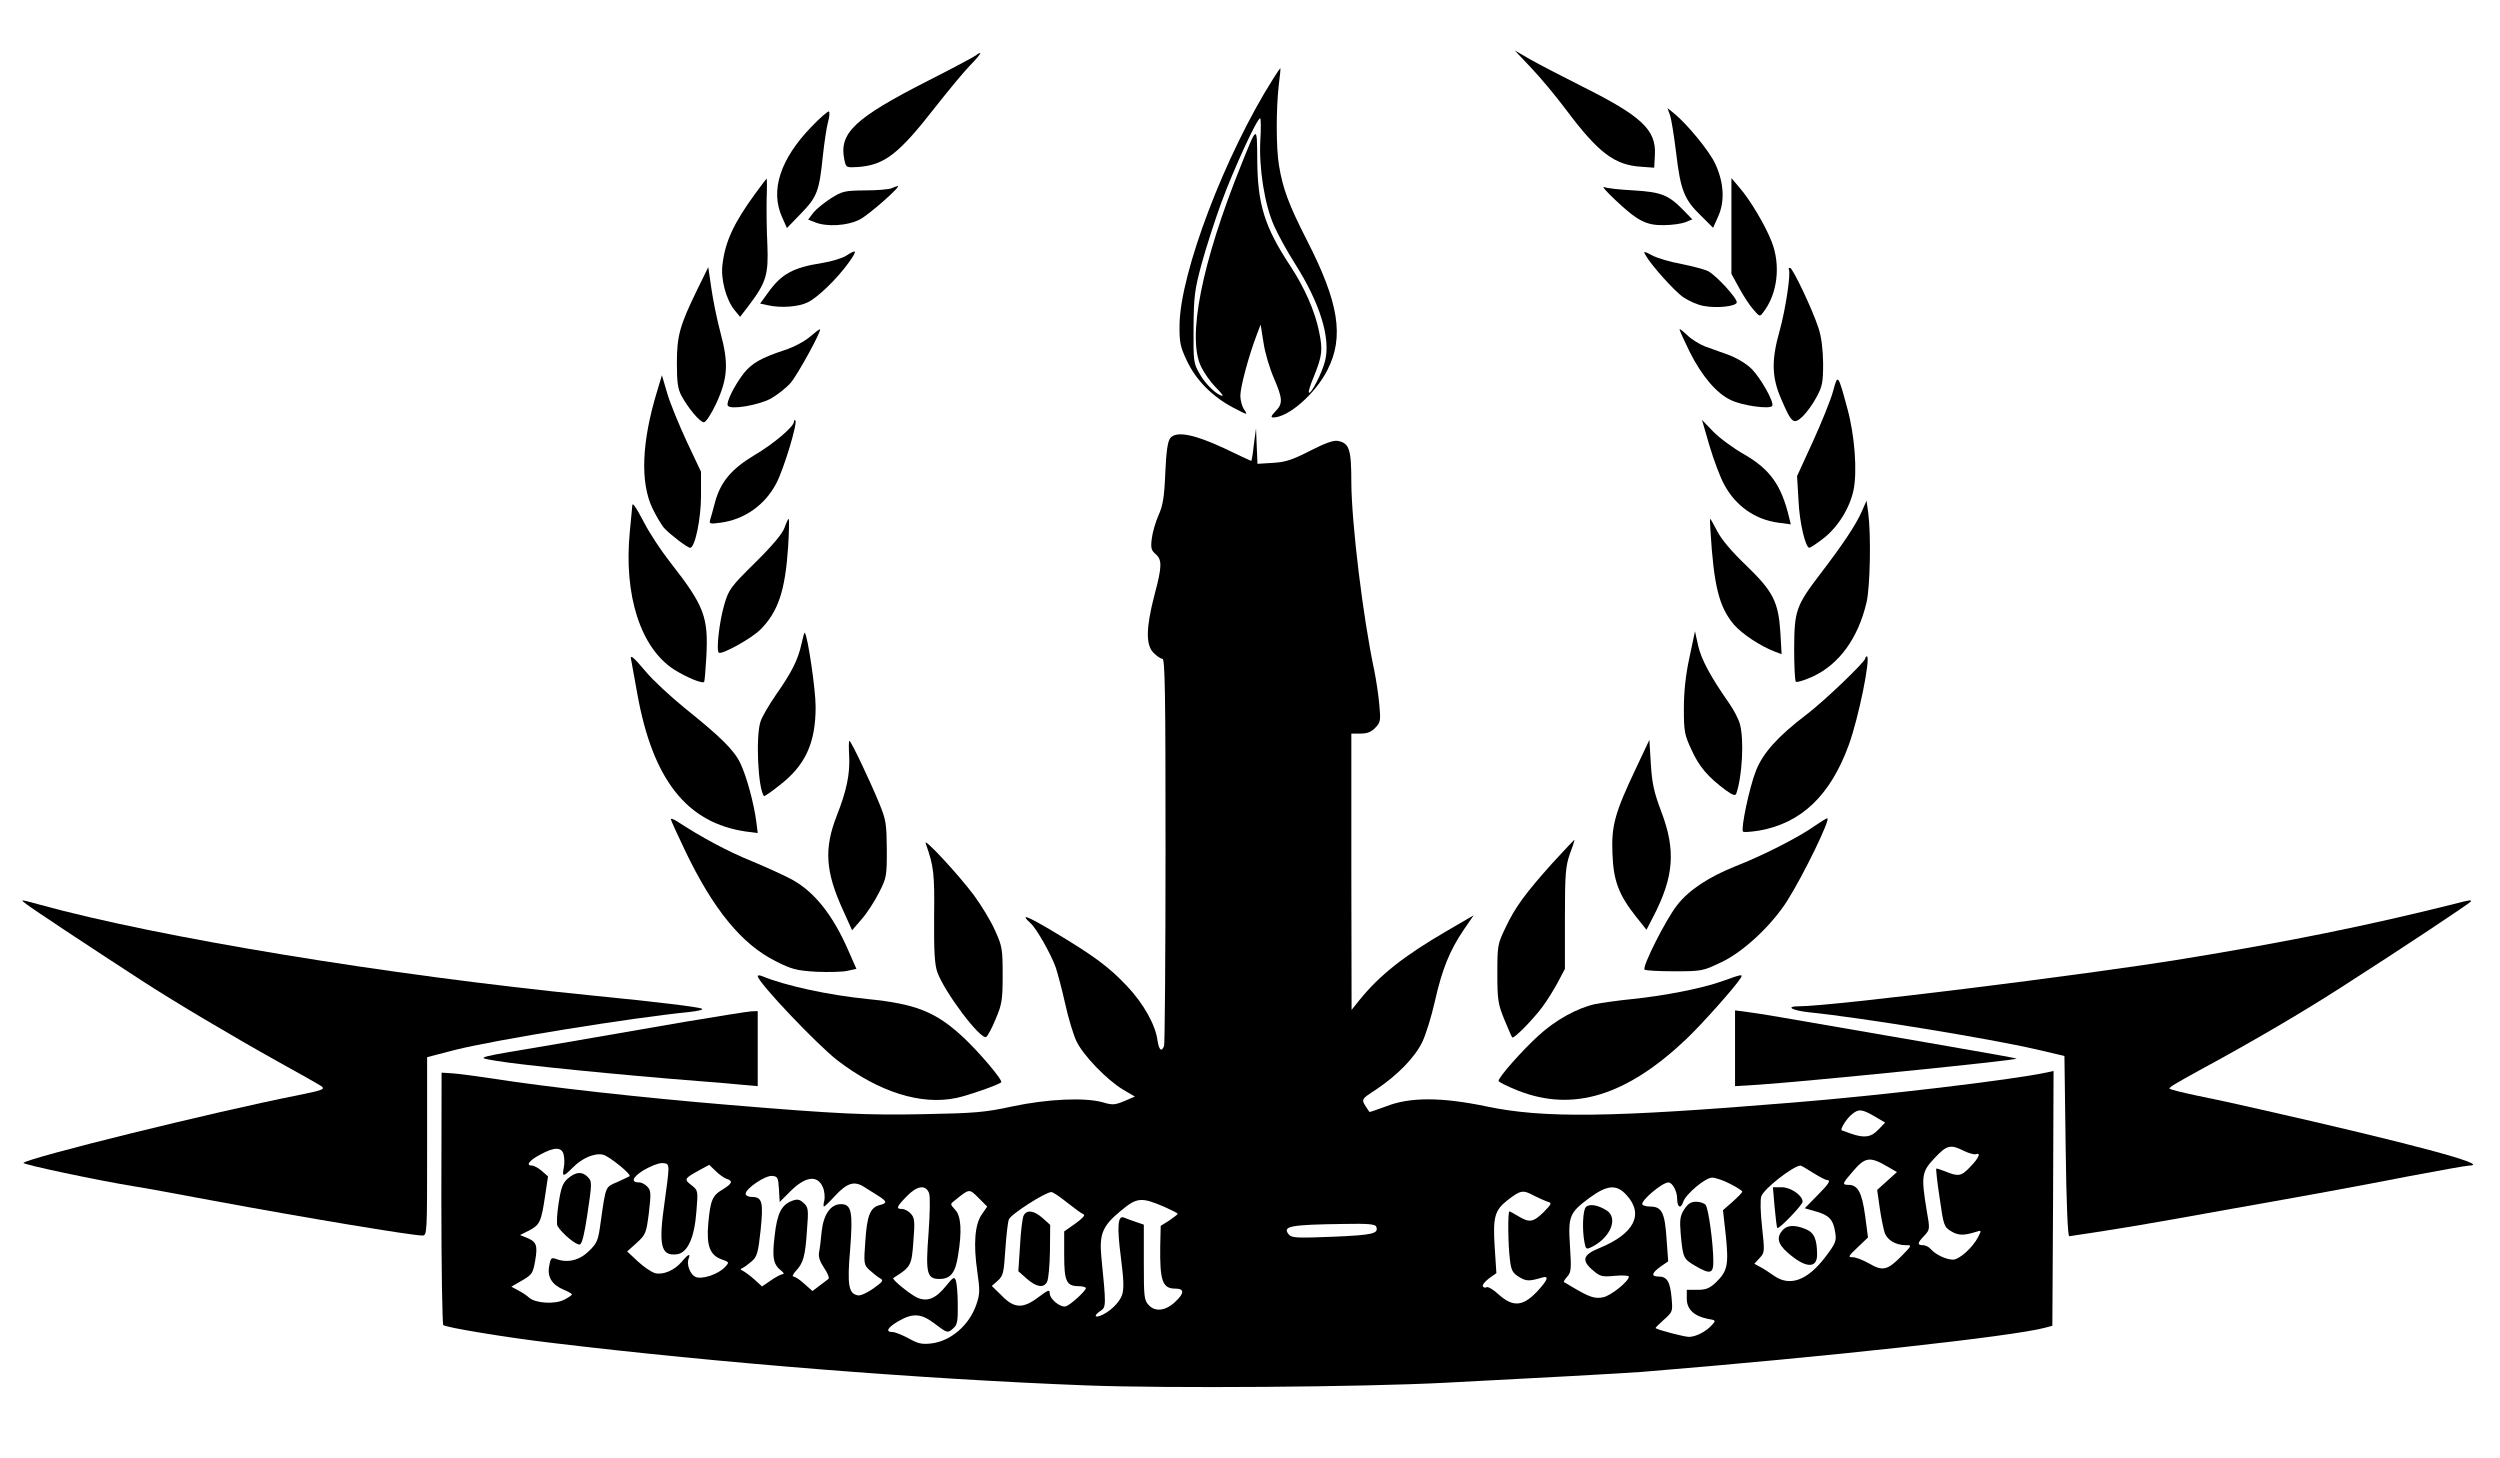 <?xml version="1.0" standalone="no"?>
<!DOCTYPE svg PUBLIC "-//W3C//DTD SVG 20010904//EN"
 "http://www.w3.org/TR/2001/REC-SVG-20010904/DTD/svg10.dtd">
<svg version="1.0" xmlns="http://www.w3.org/2000/svg"
 width="1036pt" height="604pt" viewBox="0 0 1036 604"
 preserveAspectRatio="xMidYMid meet">

<g transform="translate(0,604) scale(0.1,-0.1)"
fill="#000000" stroke="none">
<path d="M6346 5758 c38 -40 103 -118 144 -173 134 -179 201 -229 311 -236
l54 -4 3 55 c5 102 -56 159 -298 280 -85 43 -184 94 -219 114 l-64 37 69 -73z"/>
<path d="M4045 5811 c-6 -5 -95 -53 -200 -106 -304 -155 -369 -216 -346 -327
7 -33 8 -33 57 -30 109 8 168 53 319 247 52 66 116 144 144 173 28 28 47 52
43 52 -5 0 -12 -4 -17 -9z"/>
<path d="M5275 5712 c-198 -313 -385 -804 -387 -1019 -1 -71 3 -90 30 -147 38
-81 105 -149 192 -195 59 -31 62 -32 47 -10 -10 13 -17 40 -17 59 0 36 34 163
67 250 l17 45 12 -75 c6 -42 26 -108 43 -147 37 -86 38 -106 6 -138 -17 -18
-20 -25 -9 -25 63 0 175 98 225 197 70 137 47 279 -84 535 -77 151 -101 216
-117 313 -12 71 -12 232 -1 330 5 39 8 71 7 72 -1 1 -15 -19 -31 -45z m-52
-249 c-7 -120 18 -273 57 -359 16 -37 55 -107 86 -156 104 -164 149 -309 125
-404 -12 -49 -59 -140 -67 -131 -3 3 6 32 20 65 36 89 38 112 22 189 -17 84
-60 181 -119 271 -107 162 -136 256 -137 442 -1 142 0 143 -66 -22 -165 -409
-226 -719 -166 -839 13 -26 39 -63 59 -83 20 -20 33 -36 29 -36 -20 0 -69 46
-93 88 -27 46 -28 51 -27 192 1 131 4 157 33 265 18 66 55 181 82 255 50 136
148 350 161 350 3 0 4 -39 1 -87z"/>
<path d="M6920 5564 c6 -15 17 -86 26 -158 18 -153 33 -193 103 -260 l50 -50
22 49 c27 62 23 139 -13 216 -24 53 -119 168 -173 211 l-25 20 10 -28z"/>
<path d="M3361 5513 c-128 -133 -170 -263 -120 -373 l20 -45 59 61 c66 68 75
91 90 239 6 54 15 116 21 138 6 21 8 42 4 45 -3 3 -37 -26 -74 -65z"/>
<path d="M3130 5238 c-89 -122 -125 -199 -136 -294 -8 -61 15 -145 49 -188
l24 -29 36 47 c72 95 82 128 77 251 -3 61 -4 147 -3 193 2 45 1 82 0 82 -1 0
-22 -28 -47 -62z"/>
<path d="M7175 5103 l0 -198 33 -60 c18 -33 44 -73 59 -89 25 -29 26 -29 40
-10 59 76 73 194 35 292 -26 67 -90 175 -134 225 l-33 39 0 -199z"/>
<path d="M3695 5260 c-11 -5 -61 -9 -110 -9 -85 -1 -94 -3 -142 -33 -28 -18
-61 -45 -73 -60 l-21 -28 28 -11 c49 -20 134 -15 185 11 37 18 177 142 158
139 -3 0 -14 -4 -25 -9z"/>
<path d="M6692 5213 c93 -88 129 -107 202 -106 34 0 74 6 90 12 l29 12 -34 35
c-64 66 -93 78 -209 85 -58 3 -113 9 -123 14 -10 4 10 -19 45 -52z"/>
<path d="M3506 4980 c-16 -10 -61 -24 -100 -30 -120 -19 -168 -45 -224 -124
l-32 -44 32 -7 c53 -12 127 -7 165 12 42 20 123 99 171 166 36 51 33 56 -12
27z"/>
<path d="M6819 4983 c22 -40 120 -150 157 -175 22 -15 60 -32 85 -36 53 -10
131 -2 136 14 5 15 -83 111 -118 130 -16 8 -66 21 -111 30 -45 8 -99 24 -120
35 -36 19 -39 19 -29 2z"/>
<path d="M2889 4839 c-72 -148 -84 -190 -84 -304 0 -79 4 -107 19 -135 28 -52
77 -110 93 -110 8 0 31 35 51 78 48 104 52 166 18 292 -14 52 -31 135 -38 184
l-13 89 -46 -94z"/>
<path d="M7413 4923 c9 -16 -14 -167 -38 -253 -35 -123 -33 -193 6 -283 44
-102 51 -108 90 -72 17 17 43 53 57 80 24 44 27 61 27 140 -1 59 -7 109 -19
145 -24 75 -107 250 -118 250 -5 0 -7 -3 -5 -7z"/>
<path d="M3356 4644 c-21 -18 -67 -43 -105 -55 -97 -32 -135 -54 -169 -96 -39
-51 -74 -121 -66 -134 11 -18 124 1 178 29 26 15 64 44 83 66 30 36 128 215
121 221 -2 2 -20 -12 -42 -31z"/>
<path d="M6960 4675 c0 -4 19 -46 42 -93 50 -100 112 -173 171 -200 47 -23
162 -39 171 -24 9 15 -46 113 -85 153 -22 22 -61 45 -95 58 -33 12 -77 28
-100 36 -22 9 -55 29 -72 46 -18 17 -32 28 -32 24z"/>
<path d="M2722 4415 c-63 -208 -69 -373 -19 -480 16 -33 38 -71 50 -84 25 -27
96 -81 107 -81 20 0 45 120 45 215 l0 100 -59 125 c-32 69 -69 159 -81 200
l-22 75 -21 -70z"/>
<path d="M7596 4418 c-9 -34 -47 -128 -83 -207 l-66 -144 6 -101 c4 -92 29
-196 45 -196 4 0 30 17 57 38 60 46 110 125 126 201 16 77 5 226 -25 336 -40
148 -40 147 -60 73z"/>
<path d="M3290 4292 c0 -20 -85 -92 -165 -139 -93 -56 -138 -109 -161 -191 -8
-31 -18 -66 -21 -76 -5 -17 -1 -18 43 -12 99 13 184 73 231 163 31 59 89 250
79 261 -3 3 -6 0 -6 -6z"/>
<path d="M7084 4193 c18 -60 45 -132 61 -161 48 -89 128 -145 224 -158 l52 -7
-7 29 c-32 134 -79 199 -186 261 -46 26 -104 69 -129 95 l-46 48 31 -107z"/>
<path d="M5196 4198 c-4 -38 -9 -68 -11 -68 -1 0 -51 23 -111 52 -124 58 -199
73 -224 43 -11 -13 -17 -55 -21 -144 -4 -101 -10 -136 -28 -176 -12 -27 -25
-71 -28 -97 -5 -39 -2 -49 16 -64 27 -24 27 -51 -5 -170 -35 -135 -36 -205 -5
-238 14 -14 30 -26 38 -26 11 0 13 -141 13 -794 0 -437 -3 -801 -6 -810 -10
-27 -21 -18 -27 21 -8 65 -58 154 -126 226 -75 80 -139 127 -303 225 -112 67
-144 79 -97 36 25 -23 83 -125 104 -183 8 -24 26 -91 39 -150 13 -59 34 -129
47 -156 28 -59 127 -161 194 -201 l48 -28 -44 -19 c-39 -16 -49 -17 -89 -5
-74 21 -229 14 -375 -17 -115 -25 -157 -28 -365 -32 -236 -5 -361 1 -805 38
-363 30 -758 74 -980 109 -66 10 -141 20 -168 22 l-47 3 -1 -519 c0 -285 4
-523 8 -527 10 -10 265 -52 443 -73 695 -84 1542 -151 2220 -177 334 -13 1147
-7 1490 11 354 18 753 40 815 45 772 63 1537 147 1670 183 l30 8 3 528 2 528
-27 -6 c-143 -31 -691 -96 -1053 -125 -754 -62 -1032 -66 -1270 -16 -186 39
-317 39 -414 1 -38 -14 -70 -25 -71 -24 -37 56 -40 48 29 94 88 59 159 132
190 196 14 29 38 105 52 168 30 133 61 210 119 296 l42 61 -110 -64 c-179
-104 -280 -184 -364 -288 l-32 -40 -1 573 0 572 38 0 c28 0 45 7 62 25 21 22
22 30 16 94 -3 38 -13 103 -21 143 -47 220 -94 610 -95 778 0 138 -8 164 -56
173 -19 3 -52 -9 -115 -41 -72 -37 -101 -47 -153 -50 l-65 -4 -3 73 -3 74 -9
-67z m2572 -2784 l44 -26 -28 -29 c-30 -32 -58 -36 -113 -17 -20 7 -37 13 -39
14 -7 5 21 50 42 66 28 24 42 22 94 -8z m370 -143 c20 -10 43 -16 50 -14 22 8
13 -15 -22 -51 -37 -40 -50 -43 -103 -21 -20 8 -38 14 -39 12 -2 -2 4 -57 14
-122 16 -113 18 -119 47 -137 29 -18 52 -19 103 -3 24 8 24 7 9 -22 -23 -44
-78 -93 -104 -93 -28 0 -74 22 -92 44 -8 9 -22 16 -32 16 -25 0 -24 9 5 39 24
26 24 27 10 106 -23 141 -21 159 32 215 51 55 67 59 122 31z m-5802 -16 c3
-14 4 -39 0 -55 -7 -38 -2 -38 37 1 39 40 91 62 126 54 25 -6 118 -81 110 -89
-2 -2 -25 -12 -50 -24 -51 -22 -48 -13 -70 -168 -10 -75 -14 -85 -49 -119 -39
-38 -88 -50 -136 -32 -19 7 -23 3 -28 -29 -9 -45 11 -78 59 -98 19 -8 35 -17
35 -20 0 -3 -14 -13 -32 -22 -38 -20 -120 -15 -146 9 -9 9 -30 22 -45 30 l-28
15 45 26 c41 24 45 30 54 83 11 64 5 78 -38 95 l-25 10 38 19 c44 23 50 36 66
144 l12 80 -26 23 c-14 12 -33 22 -41 22 -27 0 -10 22 36 46 59 32 88 31 96
-1z m5487 -50 l38 -22 -41 -37 -41 -37 11 -77 c6 -42 16 -89 21 -103 12 -29
46 -49 87 -49 26 0 25 -1 -18 -45 -58 -59 -78 -64 -134 -31 -25 14 -55 26 -68
26 -21 0 -19 4 20 41 l43 41 -12 91 c-13 95 -30 127 -69 127 -27 0 -26 5 16
53 53 63 72 66 147 22z m-5053 -12 c0 -16 -7 -73 -15 -128 -27 -185 -17 -230
48 -223 46 4 75 68 83 179 7 85 7 86 -21 108 -31 24 -30 27 32 61 l42 23 27
-26 c14 -14 35 -29 45 -32 28 -9 23 -20 -16 -44 -43 -25 -51 -44 -60 -142 -8
-91 7 -131 56 -148 31 -11 32 -12 14 -31 -28 -31 -98 -54 -124 -41 -22 12 -37
52 -27 76 9 23 -3 18 -29 -14 -31 -36 -77 -55 -110 -47 -15 4 -46 25 -71 48
l-45 42 39 35 c38 35 40 40 51 125 9 79 9 92 -6 108 -9 10 -24 18 -34 18 -36
0 -29 21 17 50 27 16 61 30 76 30 24 0 28 -4 28 -27z m4743 -13 c26 -16 52
-30 57 -30 19 0 10 -15 -41 -66 l-50 -51 45 -13 c55 -15 73 -34 81 -86 6 -36
3 -45 -40 -102 -75 -99 -149 -126 -216 -77 -19 13 -44 30 -57 36 l-22 12 22
24 c21 22 21 26 10 128 -7 63 -8 114 -3 128 12 32 130 124 162 127 3 0 26 -13
52 -30z m-4285 -68 l3 -53 44 44 c63 63 113 69 135 17 7 -16 9 -41 6 -55 -4
-14 -4 -25 -1 -25 2 0 23 20 45 44 51 55 81 64 123 36 18 -11 44 -28 59 -37
34 -22 35 -29 3 -37 -39 -10 -52 -43 -59 -148 -7 -94 -6 -99 16 -120 14 -13
33 -28 43 -34 18 -10 16 -13 -25 -43 -24 -17 -53 -31 -64 -29 -39 6 -46 41
-33 190 12 156 6 188 -38 188 -43 0 -72 -42 -80 -113 -3 -34 -8 -74 -11 -88
-3 -17 4 -38 21 -63 15 -22 23 -42 18 -46 -4 -3 -21 -16 -37 -28 l-29 -22 -34
30 c-18 17 -39 30 -45 30 -6 0 -2 10 10 23 31 33 39 61 46 167 7 89 6 97 -14
115 -16 15 -26 17 -47 9 -44 -16 -63 -52 -73 -147 -11 -91 -5 -118 29 -144 9
-7 11 -13 5 -13 -6 0 -28 -11 -48 -25 l-38 -26 -33 30 c-18 16 -39 31 -47 35
-11 5 -11 7 0 12 7 3 24 16 38 28 21 18 26 35 36 128 12 118 7 138 -38 138
-13 0 -24 6 -24 13 0 22 82 77 110 74 23 -2 25 -7 28 -55z m3942 22 c28 -14
50 -29 50 -32 0 -4 -18 -22 -40 -42 l-40 -35 12 -107 c12 -121 7 -146 -43
-194 -24 -22 -39 -29 -74 -29 l-45 0 0 -37 c0 -43 30 -72 86 -83 35 -6 36 -7
17 -27 -23 -26 -66 -48 -94 -48 -19 0 -126 28 -138 36 -2 2 14 17 34 35 37 33
37 34 32 91 -6 67 -19 88 -53 88 -33 0 -30 14 7 41 l32 22 -7 96 c-7 106 -20
131 -67 131 -15 0 -30 4 -33 8 -9 15 82 92 108 92 16 0 36 -36 36 -66 0 -37
15 -46 25 -15 10 32 92 101 120 101 14 0 48 -12 75 -26z m-3320 -38 c5 -14 4
-79 -2 -165 -13 -168 -7 -191 45 -191 46 0 66 25 77 96 17 102 13 165 -12 191
-21 23 -21 23 -2 38 62 50 60 50 99 11 l36 -36 -22 -32 c-29 -41 -36 -121 -19
-238 11 -77 11 -93 -4 -136 -29 -85 -105 -151 -185 -161 -41 -5 -57 -1 -96 21
-26 14 -56 26 -66 26 -31 0 -22 18 24 45 60 35 95 32 150 -10 53 -40 54 -41
79 -18 15 13 18 31 17 97 0 45 -4 89 -8 100 -6 16 -11 14 -39 -21 -44 -55 -80
-70 -124 -49 -31 16 -104 75 -96 80 73 46 76 51 83 151 7 84 5 98 -10 115 -10
11 -26 20 -37 20 -26 0 -23 9 19 52 43 45 79 50 93 14z m2890 -8 c74 -80 32
-161 -112 -220 -69 -28 -76 -51 -26 -93 29 -25 38 -27 90 -22 32 3 58 1 58 -3
0 -20 -75 -80 -107 -86 -35 -7 -57 1 -128 43 -16 10 -32 19 -34 20 -2 2 4 12
14 23 16 18 17 32 11 125 -8 126 -3 139 82 202 73 53 111 56 152 11z m-326
-28 c18 -5 16 -9 -17 -43 -43 -42 -59 -45 -105 -17 -18 11 -35 20 -37 20 -7 0
-6 -136 2 -199 5 -45 11 -56 37 -72 30 -19 43 -19 94 -4 34 11 27 -9 -21 -60
-57 -59 -98 -62 -157 -9 -21 20 -44 33 -49 30 -5 -4 -12 -2 -16 3 -3 6 8 20
25 33 l31 22 -7 108 c-8 125 0 153 54 195 53 41 63 43 107 19 22 -11 49 -23
59 -26z m-1991 -4 c29 -23 59 -45 67 -48 9 -3 -4 -17 -33 -38 l-47 -33 0 -98
c0 -109 9 -129 61 -129 16 0 29 -4 29 -8 0 -11 -62 -68 -82 -75 -22 -8 -68 29
-68 54 0 16 -6 14 -46 -16 -64 -49 -101 -48 -153 6 l-41 40 25 22 c22 20 25
32 31 127 4 58 10 115 15 127 8 21 151 113 176 113 7 0 36 -20 66 -44z m404
-18 c29 -13 53 -25 53 -28 0 -3 -16 -15 -35 -28 l-35 -22 -2 -83 c-2 -144 9
-177 62 -177 38 0 39 -18 2 -53 -40 -39 -84 -45 -111 -16 -20 21 -21 33 -21
178 l0 156 -32 11 c-18 6 -40 14 -49 18 -27 12 -31 -34 -14 -165 12 -94 13
-129 5 -155 -11 -33 -55 -74 -92 -87 -25 -9 -22 5 3 21 23 15 23 23 3 223 -9
95 5 129 79 190 69 58 86 59 184 17z m876 -81 c11 -29 -12 -35 -178 -42 -152
-6 -172 -5 -184 9 -29 35 5 41 230 44 98 2 128 -1 132 -11z"/>
<path d="M2354 1157 c-22 -19 -29 -38 -39 -103 -7 -43 -9 -86 -5 -94 17 -30
79 -82 93 -77 9 3 19 44 30 118 21 139 21 144 1 163 -22 22 -48 20 -80 -7z"/>
<path d="M7354 1038 c4 -45 9 -84 11 -87 7 -6 105 96 105 109 0 26 -49 60 -86
60 l-37 0 7 -82z"/>
<path d="M7387 942 c-26 -29 -20 -57 20 -92 73 -65 123 -69 123 -10 0 64 -12
92 -46 106 -45 19 -78 18 -97 -4z"/>
<path d="M6979 1028 c-17 -28 -19 -43 -14 -103 9 -97 11 -102 59 -130 63 -37
76 -34 76 18 0 72 -20 220 -32 234 -6 7 -23 13 -39 13 -22 0 -34 -8 -50 -32z"/>
<path d="M6572 1038 c-13 -13 -16 -94 -6 -146 6 -30 7 -31 33 -18 77 40 107
119 59 150 -35 22 -71 29 -86 14z"/>
<path d="M4242 1003 c-5 -10 -12 -66 -15 -125 l-7 -106 35 -31 c40 -35 70 -40
84 -13 6 11 11 68 12 127 l1 109 -31 28 c-36 32 -66 36 -79 11z"/>
<path d="M7715 3920 c-24 -55 -79 -137 -170 -256 -103 -135 -109 -154 -110
-311 0 -72 3 -134 7 -138 3 -4 34 5 67 20 111 50 191 159 226 309 15 64 19
278 7 371 l-7 50 -20 -45z"/>
<path d="M2620 3943 c0 -5 -5 -52 -10 -106 -26 -264 45 -483 184 -572 51 -32
116 -59 124 -51 2 3 6 49 9 103 9 166 -8 212 -149 392 -37 47 -86 121 -108
164 -38 72 -50 88 -50 70z"/>
<path d="M3251 3853 c-9 -25 -50 -74 -122 -145 -102 -101 -109 -110 -128 -175
-20 -69 -34 -190 -22 -198 14 -8 135 59 172 96 74 74 103 162 115 343 4 64 5
116 2 116 -2 0 -10 -17 -17 -37z"/>
<path d="M7088 3843 c14 -233 36 -318 97 -391 34 -39 109 -89 169 -112 l29
-11 -5 88 c-8 129 -30 172 -143 281 -59 56 -103 109 -119 141 -15 28 -27 51
-29 51 -1 0 -1 -21 1 -47z"/>
<path d="M3321 3370 c-14 -63 -39 -115 -106 -210 -28 -41 -57 -90 -63 -109
-21 -60 -11 -280 14 -310 1 -2 30 17 62 43 109 83 152 176 152 327 0 72 -33
295 -45 307 -2 2 -8 -20 -14 -48z"/>
<path d="M7001 3315 c-16 -73 -23 -143 -23 -211 0 -94 2 -108 32 -172 31 -69
68 -112 142 -167 28 -20 39 -24 43 -14 25 71 33 225 15 289 -5 19 -25 58 -44
85 -79 113 -116 183 -129 240 l-13 59 -23 -109z"/>
<path d="M2616 3303 c2 -10 13 -72 25 -138 64 -357 206 -536 451 -571 l48 -6
-6 48 c-10 76 -40 186 -65 239 -26 56 -81 110 -233 232 -60 49 -132 116 -160
150 -54 64 -67 74 -60 46z"/>
<path d="M7730 3312 c0 -14 -172 -179 -245 -234 -117 -89 -179 -158 -208 -231
-27 -67 -64 -243 -54 -253 3 -4 34 -1 67 4 175 31 295 146 371 354 41 112 93
368 75 368 -3 0 -6 -4 -6 -8z"/>
<path d="M3519 2908 c4 -75 -11 -146 -51 -247 -54 -138 -48 -233 27 -396 l36
-80 39 45 c22 25 54 74 72 110 32 62 33 69 33 180 -1 105 -3 122 -31 190 -39
95 -117 259 -124 260 -3 0 -3 -28 -1 -62z"/>
<path d="M6779 2855 c-87 -183 -102 -237 -97 -353 4 -112 26 -170 98 -261 l43
-54 28 54 c86 166 94 275 34 434 -31 82 -39 118 -44 200 l-6 99 -56 -119z"/>
<path d="M2780 2645 c0 -4 27 -63 60 -132 116 -242 234 -386 374 -456 67 -34
87 -39 169 -44 50 -2 109 -1 129 4 l37 8 -33 75 c-64 147 -139 242 -232 294
-27 15 -103 50 -168 77 -101 41 -209 99 -313 167 -13 8 -23 11 -23 7z"/>
<path d="M7515 2614 c-62 -44 -213 -121 -324 -164 -111 -45 -191 -97 -241
-161 -46 -58 -146 -256 -135 -267 4 -4 59 -7 123 -7 115 0 119 1 196 38 91 43
206 151 271 252 69 109 184 346 167 344 -4 0 -29 -16 -57 -35z"/>
<path d="M3836 2545 c34 -96 37 -124 35 -305 -1 -143 2 -195 13 -228 30 -84
180 -283 203 -269 6 4 24 37 39 74 26 61 29 79 29 183 0 108 -2 119 -32 185
-17 39 -57 104 -87 145 -66 88 -211 244 -200 215z"/>
<path d="M6433 2463 c-111 -124 -155 -183 -195 -269 -32 -66 -33 -74 -33 -189
0 -109 3 -126 29 -190 16 -38 30 -72 33 -74 6 -7 82 70 123 124 21 28 50 75
66 105 l29 55 0 210 c0 187 3 216 21 268 12 31 20 57 18 57 -1 0 -42 -44 -91
-97z"/>
<path d="M111 2292 c23 -18 252 -170 474 -314 140 -91 378 -232 568 -338 89
-49 170 -95 180 -102 15 -12 3 -16 -100 -37 -344 -68 -1113 -258 -1136 -280
-6 -6 309 -73 458 -97 22 -3 171 -30 330 -60 377 -70 822 -144 865 -144 20 0
20 6 20 370 l0 369 38 10 c20 5 55 14 77 20 172 43 729 133 969 157 38 4 63
10 55 14 -14 7 -185 28 -459 55 -843 84 -1796 241 -2285 376 -85 23 -83 23
-54 1z"/>
<path d="M10170 2294 c-350 -88 -695 -158 -1125 -228 -403 -66 -1454 -196
-1588 -196 -61 0 -33 -17 40 -25 216 -22 744 -108 943 -154 l115 -27 5 -374
c3 -242 9 -374 15 -373 226 34 298 46 675 114 305 54 504 90 734 135 127 24
239 44 250 44 91 2 -250 93 -869 233 -82 19 -201 45 -262 57 -62 13 -113 26
-113 29 0 6 25 21 125 76 229 124 429 242 583 341 250 160 542 354 542 359 0
6 -4 6 -70 -11z"/>
<path d="M3140 1995 c0 -25 245 -283 330 -349 171 -131 346 -187 493 -156 48
10 174 54 186 65 8 8 -93 127 -160 189 -112 103 -194 136 -394 156 -161 16
-344 56 -437 95 -10 4 -18 4 -18 0z"/>
<path d="M7140 1975 c-86 -31 -240 -61 -375 -75 -60 -6 -130 -16 -155 -21 -76
-17 -164 -66 -235 -131 -69 -63 -165 -172 -165 -187 0 -5 37 -23 82 -41 227
-89 448 -21 696 214 66 63 205 219 226 254 9 16 4 15 -74 -13z"/>
<path d="M2835 1805 c-137 -24 -371 -64 -520 -90 -363 -61 -345 -56 -259 -71
96 -17 519 -59 839 -84 72 -5 156 -13 188 -16 l57 -5 0 156 0 155 -27 -1 c-16
-1 -140 -21 -278 -44z"/>
<path d="M7190 1696 l0 -157 98 6 c195 13 1061 100 1069 108 1 1 -85 17 -190
35 -106 19 -266 46 -357 62 -398 69 -518 90 -567 96 l-53 7 0 -157z"/>
</g>
</svg>
